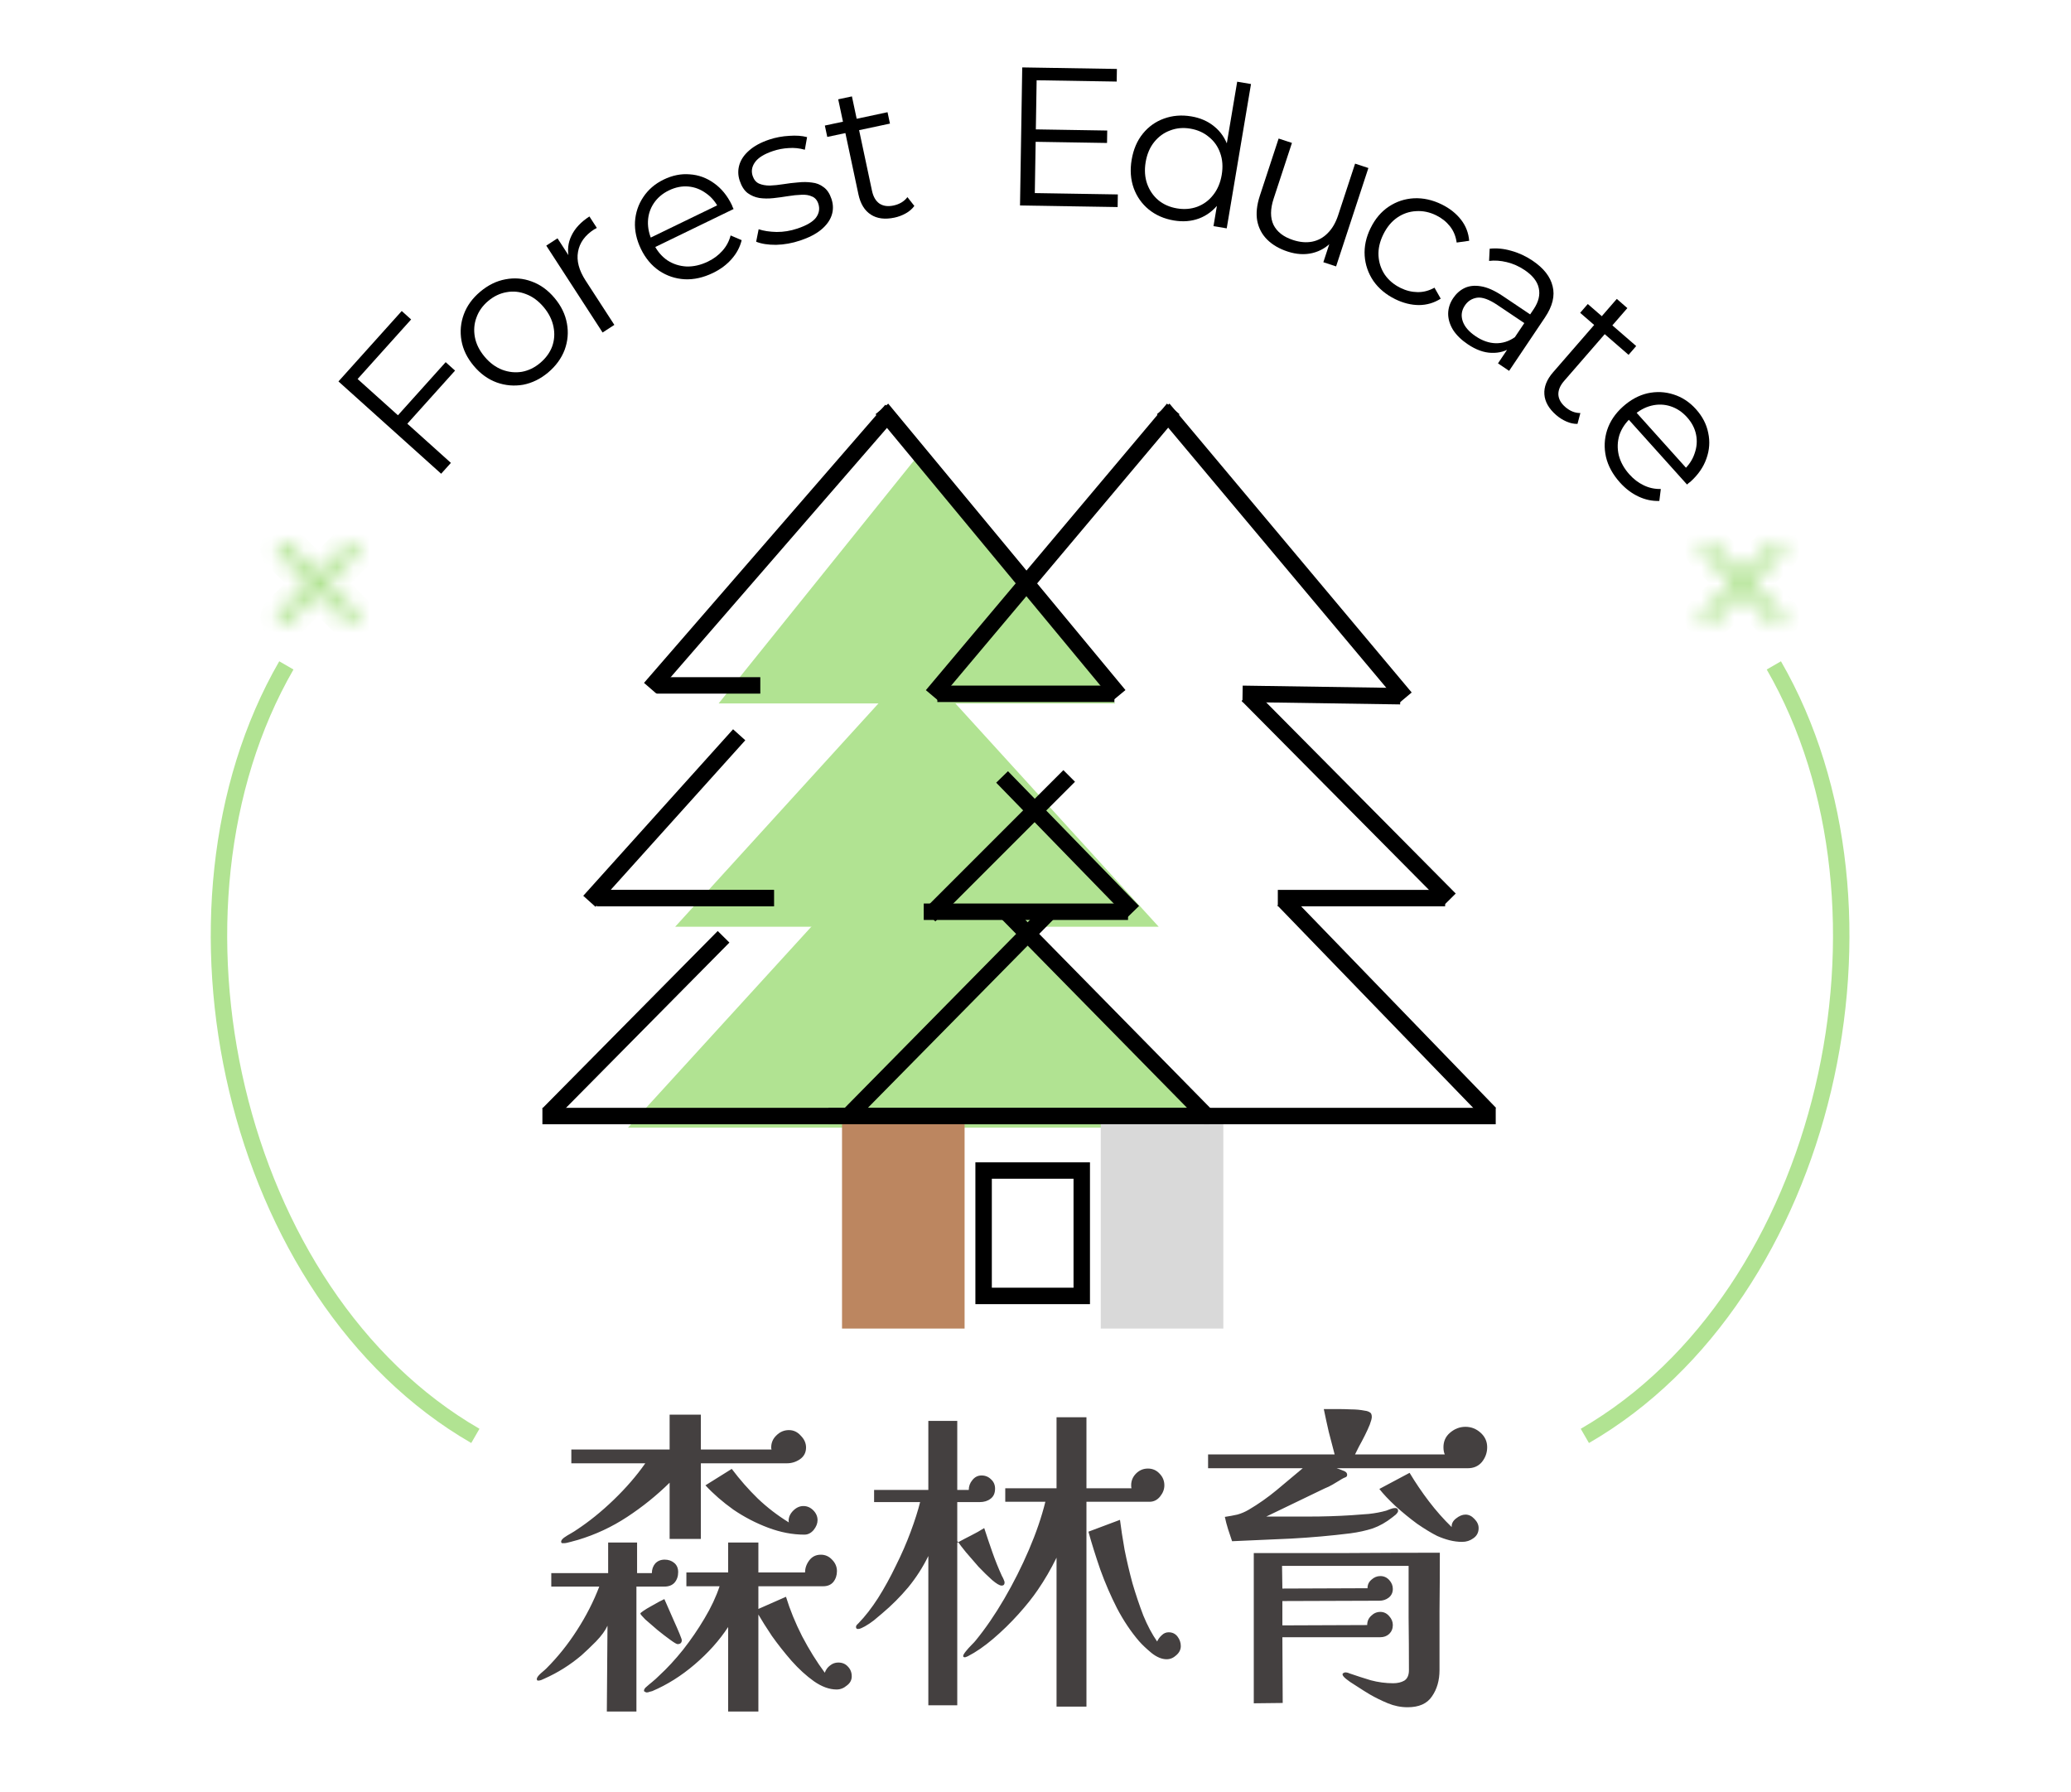 <svg width="126" height="109" viewBox="0 0 126 109" fill="none" xmlns="http://www.w3.org/2000/svg">
<path d="M55.786 27.794L67.851 42.794H43.721L55.786 27.794Z" fill="#B1E392"/>
<path d="M55.786 40.222L70.496 56.379H41.076L55.786 40.222Z" fill="#B1E392"/>
<path d="M55.786 49.336L73.366 68.601H38.205L55.786 49.336Z" fill="#B1E392"/>
<path d="M54.239 24.95L39.559 41.87" stroke="black"/>
<path d="M71.379 24.875L56.712 42.307" stroke="black"/>
<line x1="44.972" y1="44.699" x2="35.857" y2="54.83" stroke="black"/>
<line x1="36.314" y1="54.636" x2="47.086" y2="54.636" stroke="black"/>
<line x1="44.022" y1="56.989" x2="33.355" y2="67.776" stroke="black"/>
<line x1="63.827" y1="55.491" x2="51.585" y2="67.916" stroke="black"/>
<path d="M53.655 24.875L68.088 42.298" stroke="black"/>
<path d="M70.769 24.875L85.504 42.448" stroke="black"/>
<path d="M39.966 41.696L46.257 41.696" stroke="black"/>
<path d="M85.193 42.353L75.598 42.209" stroke="black"/>
<path d="M75.895 42.289L88.212 54.71" stroke="black"/>
<line x1="36.314" y1="54.636" x2="47.086" y2="54.636" stroke="black"/>
<path d="M87.921 54.636H77.743" stroke="black"/>
<path d="M61.29 55.559L73.753 68.24" stroke="black"/>
<path d="M78.084 54.742L90.656 67.739" stroke="black"/>
<line x1="33" y1="67.894" x2="73.6" y2="67.894" stroke="black"/>
<line x1="50.4" y1="67.894" x2="91" y2="67.894" stroke="black"/>
<rect x="51.229" y="68.394" width="7.457" height="12.429" fill="#BC8660"/>
<rect x="66.971" y="68.394" width="7.457" height="12.429" fill="#D9D9D9"/>
<rect x="59.843" y="71.208" width="5.971" height="7.629" stroke="black"/>
<line x1="57.029" y1="42.208" x2="67.8" y2="42.208" stroke="black"/>
<line x1="65.049" y1="47.204" x2="56.553" y2="55.7" stroke="black"/>
<path d="M60.967 47.265L68.942 55.463" stroke="black"/>
<line x1="56.2" y1="55.465" x2="68.629" y2="55.465" stroke="black"/>
<path d="M41.26 95.639C41.26 95.893 41.187 96.106 41.04 96.279C40.893 96.439 40.687 96.519 40.42 96.519H38.72V104.119H36.92L36.96 98.899C36.827 99.193 36.593 99.513 36.26 99.859C35.927 100.193 35.633 100.473 35.38 100.699C34.687 101.286 33.933 101.759 33.12 102.119C33.067 102.146 33.007 102.173 32.94 102.199C32.873 102.226 32.807 102.239 32.74 102.239C32.687 102.239 32.66 102.206 32.66 102.139C32.66 102.059 32.74 101.946 32.9 101.799C33.073 101.653 33.187 101.553 33.24 101.499C33.933 100.806 34.553 100.033 35.1 99.179C35.66 98.313 36.113 97.426 36.46 96.519H33.54V95.699H37V93.839H38.76V95.699H39.66C39.66 95.473 39.727 95.279 39.86 95.119C40.007 94.959 40.2 94.879 40.44 94.879C40.667 94.879 40.86 94.946 41.02 95.079C41.18 95.213 41.26 95.399 41.26 95.639ZM41.48 99.779C41.48 99.939 41.393 100.019 41.22 100.019C41.167 100.019 41.02 99.933 40.78 99.759C40.54 99.586 40.28 99.386 40 99.159C39.72 98.919 39.473 98.706 39.26 98.519C39.06 98.319 38.96 98.199 38.96 98.159C38.96 98.133 39.02 98.079 39.14 97.999C39.273 97.906 39.427 97.813 39.6 97.719C39.787 97.613 39.953 97.519 40.1 97.439C40.26 97.359 40.367 97.306 40.42 97.279C40.46 97.359 40.533 97.526 40.64 97.779C40.747 98.033 40.867 98.306 41 98.599C41.133 98.893 41.247 99.153 41.34 99.379C41.433 99.606 41.48 99.739 41.48 99.779ZM51.82 101.979C51.82 102.206 51.72 102.393 51.52 102.539C51.333 102.699 51.127 102.779 50.9 102.779C50.46 102.779 50 102.613 49.52 102.279C49.053 101.946 48.6 101.533 48.16 101.039C47.72 100.533 47.32 100.026 46.96 99.519C46.613 98.999 46.34 98.566 46.14 98.219V104.119H44.3V98.979C43.767 99.793 43.087 100.553 42.26 101.259C41.447 101.953 40.587 102.493 39.68 102.879C39.627 102.893 39.573 102.906 39.52 102.919C39.467 102.946 39.407 102.959 39.34 102.959C39.313 102.959 39.28 102.946 39.24 102.919C39.2 102.906 39.18 102.886 39.18 102.859C39.18 102.793 39.213 102.726 39.28 102.659C39.413 102.539 39.547 102.426 39.68 102.319C39.827 102.199 39.967 102.073 40.1 101.939C40.593 101.486 41.08 100.959 41.56 100.359C42.04 99.746 42.473 99.113 42.86 98.459C43.26 97.793 43.567 97.139 43.78 96.499H41.76V95.659H44.3V93.839H46.14V95.659H48.98C48.98 95.393 49.067 95.146 49.24 94.919C49.413 94.693 49.647 94.579 49.94 94.579C50.207 94.579 50.433 94.679 50.62 94.879C50.82 95.079 50.92 95.313 50.92 95.579C50.92 95.833 50.847 96.053 50.7 96.239C50.553 96.413 50.347 96.499 50.08 96.499H46.14V97.879L47.82 97.139C48.06 97.926 48.387 98.726 48.8 99.539C49.227 100.353 49.687 101.093 50.18 101.759C50.247 101.573 50.353 101.426 50.5 101.319C50.647 101.199 50.813 101.139 51 101.139C51.24 101.139 51.433 101.219 51.58 101.379C51.74 101.539 51.82 101.739 51.82 101.979ZM49.04 88.059C49.04 88.366 48.913 88.606 48.66 88.779C48.42 88.939 48.16 89.019 47.88 89.019H42.64V93.619H40.74V90.199C39.953 90.973 39.093 91.666 38.16 92.279C37.227 92.893 36.227 93.359 35.16 93.679C35.067 93.706 34.92 93.746 34.72 93.799C34.533 93.853 34.4 93.879 34.32 93.879C34.293 93.879 34.253 93.879 34.2 93.879C34.16 93.866 34.14 93.833 34.14 93.779C34.14 93.713 34.2 93.633 34.32 93.539C34.453 93.446 34.593 93.359 34.74 93.279C34.9 93.186 35.007 93.119 35.06 93.079C35.833 92.573 36.593 91.959 37.34 91.239C38.087 90.519 38.727 89.779 39.26 89.019H34.76V88.179H40.74V86.059H42.64V88.179H46.94C46.94 88.153 46.933 88.133 46.92 88.119C46.92 88.093 46.92 88.073 46.92 88.059C46.92 87.766 47.027 87.519 47.24 87.319C47.453 87.106 47.707 86.999 48 86.999C48.28 86.999 48.52 87.113 48.72 87.339C48.933 87.553 49.04 87.793 49.04 88.059ZM49.74 92.479C49.74 92.679 49.66 92.879 49.5 93.079C49.34 93.266 49.153 93.359 48.94 93.359C48.22 93.359 47.487 93.219 46.74 92.939C45.993 92.659 45.287 92.293 44.62 91.839C43.967 91.373 43.4 90.879 42.92 90.359L44.52 89.359C45.013 90.013 45.54 90.613 46.1 91.159C46.673 91.706 47.307 92.193 48 92.619C47.987 92.593 47.98 92.559 47.98 92.519C47.98 92.293 48.073 92.086 48.26 91.899C48.447 91.713 48.653 91.619 48.88 91.619C49.107 91.619 49.307 91.706 49.48 91.879C49.653 92.053 49.74 92.253 49.74 92.479ZM61.12 96.259C61.12 96.393 61.06 96.459 60.94 96.459C60.82 96.459 60.627 96.346 60.36 96.119C60.107 95.893 59.833 95.626 59.54 95.319C59.26 94.999 59 94.699 58.76 94.419C58.533 94.139 58.38 93.939 58.3 93.819L58.24 93.859V103.739H56.48V94.659C56.147 95.339 55.74 95.973 55.26 96.559C54.78 97.133 54.247 97.666 53.66 98.159C53.5 98.293 53.333 98.433 53.16 98.579C52.987 98.713 52.807 98.833 52.62 98.939C52.567 98.966 52.5 98.999 52.42 99.039C52.34 99.079 52.267 99.099 52.2 99.099C52.12 99.099 52.08 99.059 52.08 98.979C52.08 98.926 52.1 98.879 52.14 98.839C52.18 98.799 52.213 98.766 52.24 98.739C52.64 98.326 53.033 97.819 53.42 97.219C53.807 96.606 54.167 95.953 54.5 95.259C54.847 94.566 55.147 93.879 55.4 93.199C55.653 92.519 55.847 91.913 55.98 91.379H53.18V90.639H56.48V86.439H58.24V90.639H58.94C58.94 90.413 59.013 90.213 59.16 90.039C59.307 89.853 59.493 89.759 59.72 89.759C59.947 89.759 60.14 89.839 60.3 89.999C60.46 90.146 60.54 90.333 60.54 90.559C60.54 90.839 60.447 91.046 60.26 91.179C60.087 91.313 59.867 91.379 59.6 91.379H58.24V93.759L58.3 93.819C58.567 93.673 58.833 93.533 59.1 93.399C59.367 93.266 59.627 93.119 59.88 92.959C60.04 93.453 60.207 93.946 60.38 94.439C60.553 94.933 60.747 95.413 60.96 95.879C60.987 95.919 61.02 95.986 61.06 96.079C61.1 96.173 61.12 96.233 61.12 96.259ZM70.84 90.359C70.84 90.599 70.753 90.826 70.58 91.039C70.407 91.253 70.193 91.359 69.94 91.359H66.1V103.819H64.28V94.759C63.933 95.466 63.553 96.119 63.14 96.719C62.833 97.173 62.44 97.666 61.96 98.199C61.48 98.733 60.967 99.233 60.42 99.699C59.887 100.153 59.373 100.506 58.88 100.759C58.853 100.773 58.82 100.786 58.78 100.799C58.753 100.813 58.727 100.819 58.7 100.819C58.633 100.819 58.6 100.793 58.6 100.739C58.6 100.686 58.653 100.593 58.76 100.459C58.867 100.326 58.98 100.199 59.1 100.079C59.233 99.946 59.32 99.853 59.36 99.799C59.96 99.066 60.54 98.219 61.1 97.259C61.66 96.299 62.16 95.306 62.6 94.279C63.04 93.253 63.373 92.279 63.6 91.359H61.16V90.539H64.28V86.219H66.1V90.539H68.84C68.827 90.499 68.82 90.439 68.82 90.359C68.82 90.079 68.92 89.839 69.12 89.639C69.32 89.439 69.56 89.339 69.84 89.339C70.12 89.339 70.353 89.439 70.54 89.639C70.74 89.839 70.84 90.079 70.84 90.359ZM71.84 100.139C71.84 100.353 71.747 100.539 71.56 100.699C71.387 100.859 71.193 100.939 70.98 100.939C70.687 100.939 70.38 100.813 70.06 100.559C69.74 100.293 69.487 100.053 69.3 99.839C68.807 99.266 68.36 98.599 67.96 97.839C67.573 97.079 67.233 96.293 66.94 95.479C66.66 94.666 66.42 93.899 66.22 93.179L68.14 92.459C68.207 92.993 68.3 93.599 68.42 94.279C68.553 94.946 68.713 95.626 68.9 96.319C69.1 96.999 69.32 97.653 69.56 98.279C69.813 98.893 70.093 99.419 70.4 99.859C70.467 99.713 70.56 99.586 70.68 99.479C70.8 99.359 70.94 99.299 71.1 99.299C71.327 99.299 71.507 99.386 71.64 99.559C71.773 99.733 71.84 99.926 71.84 100.139ZM87.6 94.459C87.6 95.646 87.593 96.839 87.58 98.039C87.58 99.226 87.58 100.413 87.58 101.599C87.58 102.226 87.427 102.759 87.12 103.199C86.827 103.639 86.333 103.859 85.64 103.859C85.227 103.859 84.827 103.779 84.44 103.619C84.053 103.459 83.687 103.279 83.34 103.079C83.273 103.039 83.153 102.966 82.98 102.859C82.807 102.753 82.62 102.633 82.42 102.499C82.22 102.379 82.047 102.259 81.9 102.139C81.753 102.019 81.68 101.926 81.68 101.859C81.68 101.819 81.7 101.793 81.74 101.779C81.78 101.753 81.813 101.739 81.84 101.739C81.933 101.739 82.02 101.759 82.1 101.799C82.527 101.946 82.96 102.086 83.4 102.219C83.853 102.339 84.307 102.399 84.76 102.399C85.027 102.399 85.253 102.346 85.44 102.239C85.627 102.119 85.72 101.906 85.72 101.599C85.72 100.533 85.713 99.473 85.7 98.419C85.7 97.366 85.7 96.313 85.7 95.259H78L78.02 96.639L83.2 96.619C83.2 96.406 83.28 96.233 83.44 96.099C83.6 95.953 83.78 95.879 83.98 95.879C84.193 95.879 84.373 95.959 84.52 96.119C84.667 96.279 84.74 96.459 84.74 96.659C84.74 96.886 84.653 97.066 84.48 97.199C84.32 97.319 84.133 97.379 83.92 97.379L78.02 97.399V98.879L83.18 98.859C83.18 98.633 83.26 98.446 83.42 98.299C83.58 98.139 83.767 98.059 83.98 98.059C84.193 98.059 84.373 98.146 84.52 98.319C84.667 98.479 84.74 98.659 84.74 98.859C84.74 99.073 84.667 99.253 84.52 99.399C84.373 99.533 84.193 99.599 83.98 99.599H78.02L78.04 103.599L76.28 103.619V94.479C78.173 94.479 80.06 94.479 81.94 94.479C83.82 94.466 85.707 94.459 87.6 94.459ZM90.48 88.039C90.48 88.373 90.373 88.673 90.16 88.939C89.947 89.193 89.66 89.319 89.3 89.319H81.32C81.413 89.346 81.54 89.393 81.7 89.459C81.873 89.513 81.96 89.599 81.96 89.719C81.96 89.786 81.933 89.833 81.88 89.859C81.84 89.873 81.793 89.893 81.74 89.919C81.66 89.959 81.58 90.006 81.5 90.059C81.433 90.099 81.367 90.139 81.3 90.179C81.153 90.273 81 90.359 80.84 90.439C80.68 90.506 80.52 90.579 80.36 90.659C79.813 90.926 79.26 91.193 78.7 91.459C78.14 91.726 77.587 91.993 77.04 92.259C77.907 92.259 78.767 92.259 79.62 92.259C80.487 92.259 81.347 92.233 82.2 92.179C82.547 92.153 82.907 92.126 83.28 92.099C83.653 92.059 84.007 91.993 84.34 91.899C84.42 91.873 84.507 91.839 84.6 91.799C84.707 91.759 84.8 91.739 84.88 91.739C85 91.739 85.06 91.799 85.06 91.919C85.06 91.973 85.013 92.046 84.92 92.139C84.827 92.219 84.76 92.273 84.72 92.299C84.333 92.606 83.933 92.833 83.52 92.979C83.107 93.113 82.653 93.213 82.16 93.279C80.973 93.426 79.773 93.533 78.56 93.599C77.36 93.653 76.16 93.706 74.96 93.759C74.88 93.519 74.8 93.279 74.72 93.039C74.64 92.786 74.573 92.533 74.52 92.279C74.787 92.239 75.04 92.193 75.28 92.139C75.52 92.073 75.753 91.973 75.98 91.839C76.567 91.493 77.127 91.099 77.66 90.659C78.207 90.206 78.74 89.759 79.26 89.319H73.5V88.479H81.2C81.08 88.013 80.96 87.553 80.84 87.099C80.733 86.633 80.633 86.173 80.54 85.719H81.38C81.647 85.719 81.92 85.726 82.2 85.739C82.493 85.739 82.773 85.766 83.04 85.819C83.16 85.833 83.26 85.866 83.34 85.919C83.42 85.959 83.46 86.053 83.46 86.199C83.46 86.293 83.42 86.446 83.34 86.659C83.26 86.859 83.16 87.079 83.04 87.319C82.92 87.559 82.8 87.786 82.68 87.999C82.573 88.213 82.493 88.373 82.44 88.479H87.9C87.847 88.359 87.82 88.213 87.82 88.039C87.82 87.679 87.953 87.386 88.22 87.159C88.5 86.919 88.813 86.799 89.16 86.799C89.507 86.799 89.813 86.919 90.08 87.159C90.347 87.399 90.48 87.693 90.48 88.039ZM89.96 92.959C89.96 93.226 89.853 93.433 89.64 93.579C89.44 93.726 89.213 93.799 88.96 93.799C88.707 93.799 88.447 93.766 88.18 93.699C87.927 93.633 87.68 93.546 87.44 93.439C87.093 93.266 86.687 93.019 86.22 92.699C85.767 92.366 85.327 92.006 84.9 91.619C84.487 91.233 84.16 90.886 83.92 90.579L85.76 89.599C86.12 90.199 86.513 90.779 86.94 91.339C87.367 91.899 87.827 92.419 88.32 92.899C88.307 92.699 88.393 92.526 88.58 92.379C88.78 92.219 88.973 92.139 89.16 92.139C89.36 92.139 89.54 92.226 89.7 92.399C89.873 92.573 89.96 92.759 89.96 92.959Z" fill="#444040"/>
<path d="M24.147 25.334L27.115 22.032L27.686 22.545L24.718 25.848L24.147 25.334ZM27.433 28.159L26.84 28.819L20.592 23.204L24.442 18.92L25.013 19.434L21.757 23.057L27.433 28.159Z" fill="black"/>
<path d="M33.348 22.661C32.882 23.052 32.375 23.3 31.827 23.406C31.279 23.5 30.744 23.454 30.221 23.267C29.692 23.073 29.227 22.738 28.826 22.26C28.419 21.776 28.169 21.261 28.074 20.713C27.98 20.165 28.029 19.633 28.221 19.116C28.413 18.599 28.745 18.142 29.217 17.746C29.695 17.344 30.205 17.093 30.747 16.993C31.296 16.887 31.829 16.93 32.346 17.123C32.869 17.31 33.334 17.646 33.74 18.13C34.142 18.607 34.392 19.123 34.492 19.677C34.593 20.219 34.546 20.755 34.353 21.283C34.154 21.805 33.819 22.264 33.348 22.661ZM32.861 22.082C33.21 21.788 33.455 21.452 33.596 21.072C33.732 20.687 33.758 20.289 33.674 19.878C33.591 19.457 33.393 19.059 33.079 18.685C32.76 18.306 32.402 18.042 32.006 17.894C31.616 17.741 31.223 17.701 30.824 17.774C30.421 17.842 30.048 18.02 29.705 18.308C29.362 18.596 29.123 18.933 28.987 19.319C28.846 19.698 28.815 20.096 28.892 20.511C28.97 20.927 29.168 21.325 29.487 21.704C29.801 22.078 30.159 22.342 30.56 22.496C30.956 22.643 31.355 22.684 31.759 22.617C32.157 22.543 32.525 22.365 32.861 22.082Z" fill="black"/>
<path d="M36.662 20.228L33.235 14.942L33.919 14.498L34.853 15.938L34.619 15.732C34.506 15.233 34.556 14.767 34.77 14.332C34.98 13.891 35.343 13.503 35.86 13.168L36.31 13.863C36.284 13.88 36.257 13.898 36.23 13.915C36.199 13.926 36.17 13.94 36.143 13.957C35.586 14.318 35.261 14.773 35.167 15.319C35.069 15.86 35.223 16.442 35.627 17.066L37.377 19.764L36.662 20.228Z" fill="black"/>
<path d="M43.383 16.602C42.793 16.888 42.215 17.017 41.65 16.989C41.081 16.954 40.567 16.781 40.105 16.471C39.64 16.154 39.272 15.715 38.999 15.154C38.727 14.592 38.605 14.038 38.633 13.491C38.668 12.941 38.835 12.442 39.134 11.994C39.437 11.536 39.85 11.18 40.376 10.925C40.908 10.667 41.439 10.56 41.968 10.606C42.501 10.641 42.993 10.821 43.443 11.145C43.89 11.461 44.252 11.904 44.527 12.473C44.545 12.508 44.56 12.55 44.574 12.597C44.592 12.633 44.611 12.672 44.632 12.715L39.698 15.109L39.42 14.536L43.944 12.342L43.752 12.715C43.553 12.305 43.286 11.985 42.953 11.756C42.623 11.516 42.263 11.379 41.874 11.346C41.484 11.312 41.091 11.392 40.695 11.584C40.307 11.772 40.001 12.032 39.779 12.362C39.557 12.692 39.438 13.061 39.422 13.468C39.407 13.876 39.5 14.289 39.702 14.706L39.76 14.825C39.969 15.257 40.248 15.593 40.596 15.833C40.947 16.063 41.338 16.189 41.767 16.212C42.2 16.225 42.635 16.124 43.075 15.911C43.42 15.744 43.711 15.527 43.946 15.262C44.189 14.993 44.358 14.68 44.451 14.323L45.124 14.61C45.019 15.035 44.814 15.419 44.509 15.762C44.212 16.102 43.836 16.382 43.383 16.602Z" fill="black"/>
<path d="M48.687 14.631C48.194 14.796 47.705 14.883 47.219 14.894C46.731 14.897 46.326 14.834 46.005 14.705L46.156 13.946C46.459 14.047 46.824 14.102 47.249 14.112C47.671 14.114 48.091 14.046 48.508 13.906C49.077 13.716 49.458 13.492 49.65 13.233C49.84 12.968 49.885 12.687 49.786 12.391C49.712 12.171 49.583 12.024 49.398 11.951C49.219 11.868 49.005 11.834 48.757 11.849C48.507 11.857 48.233 11.885 47.938 11.933C47.642 11.982 47.343 12.022 47.042 12.055C46.749 12.086 46.469 12.082 46.203 12.045C45.935 11.999 45.695 11.898 45.482 11.742C45.277 11.583 45.117 11.332 45.003 10.991C44.894 10.665 44.888 10.342 44.984 10.023C45.08 9.704 45.278 9.415 45.579 9.154C45.885 8.883 46.292 8.662 46.8 8.492C47.187 8.363 47.592 8.287 48.014 8.264C48.434 8.233 48.797 8.259 49.103 8.342L48.967 9.109C48.641 9.016 48.313 8.982 47.984 9.007C47.653 9.025 47.336 9.085 47.032 9.187C46.493 9.367 46.127 9.595 45.932 9.871C45.743 10.136 45.696 10.413 45.792 10.702C45.868 10.929 45.996 11.085 46.176 11.168C46.363 11.249 46.584 11.289 46.837 11.289C47.094 11.279 47.368 11.251 47.656 11.205C47.952 11.157 48.248 11.121 48.544 11.098C48.845 11.065 49.128 11.067 49.394 11.105C49.665 11.132 49.903 11.226 50.108 11.385C50.318 11.534 50.477 11.772 50.586 12.098C50.703 12.447 50.706 12.784 50.595 13.107C50.489 13.421 50.274 13.712 49.95 13.981C49.632 14.239 49.211 14.456 48.687 14.631Z" fill="black"/>
<path d="M54.418 13.239C53.839 13.362 53.36 13.301 52.98 13.054C52.601 12.808 52.35 12.399 52.228 11.828L50.997 6.042L51.831 5.864L53.052 11.604C53.129 11.964 53.278 12.222 53.499 12.38C53.729 12.535 54.016 12.576 54.36 12.503C54.727 12.425 55.01 12.254 55.208 11.992L55.629 12.528C55.496 12.711 55.32 12.863 55.1 12.984C54.888 13.102 54.661 13.188 54.418 13.239ZM50.331 8.33L50.184 7.638L53.998 6.826L54.145 7.519L50.331 8.33Z" fill="black"/>
<path d="M62.925 7.869L67.364 7.941L67.352 8.697L62.912 8.625L62.925 7.869ZM62.958 11.746L68.009 11.828L67.997 12.596L62.058 12.5L62.193 4.101L67.952 4.194L67.94 4.962L63.069 4.883L62.958 11.746Z" fill="black"/>
<path d="M71.417 13.412C70.825 13.312 70.316 13.089 69.887 12.741C69.467 12.394 69.162 11.962 68.974 11.443C68.787 10.917 68.745 10.342 68.85 9.719C68.956 9.088 69.183 8.558 69.531 8.13C69.879 7.702 70.308 7.397 70.817 7.214C71.335 7.026 71.891 6.981 72.482 7.081C73.026 7.172 73.491 7.376 73.876 7.693C74.269 8.01 74.552 8.427 74.724 8.943C74.906 9.452 74.94 10.046 74.826 10.724C74.713 11.395 74.491 11.945 74.159 12.376C73.827 12.807 73.423 13.113 72.946 13.292C72.479 13.465 71.969 13.505 71.417 13.412ZM71.602 12.676C72.043 12.751 72.454 12.718 72.835 12.58C73.224 12.434 73.548 12.197 73.806 11.867C74.074 11.531 74.248 11.122 74.329 10.641C74.412 10.152 74.381 9.708 74.237 9.311C74.1 8.915 73.871 8.588 73.549 8.331C73.237 8.068 72.86 7.899 72.418 7.825C71.984 7.752 71.576 7.788 71.195 7.935C70.814 8.074 70.491 8.308 70.225 8.636C69.959 8.964 69.784 9.373 69.702 9.862C69.621 10.344 69.652 10.787 69.795 11.192C69.939 11.589 70.167 11.92 70.48 12.183C70.794 12.439 71.168 12.603 71.602 12.676ZM73.829 13.757L74.144 11.887L74.438 10.647L74.53 9.372L75.271 4.97L76.111 5.112L74.634 13.892L73.829 13.757Z" fill="black"/>
<path d="M78.339 15.302C77.83 15.135 77.417 14.894 77.099 14.579C76.781 14.264 76.578 13.882 76.49 13.432C76.41 12.985 76.463 12.476 76.65 11.906L77.792 8.428L78.602 8.694L77.49 12.08C77.28 12.719 77.278 13.252 77.482 13.682C77.696 14.106 78.089 14.411 78.659 14.598C79.077 14.736 79.465 14.771 79.824 14.703C80.193 14.631 80.511 14.457 80.778 14.183C81.053 13.911 81.265 13.547 81.414 13.091L82.444 9.955L83.253 10.221L81.288 16.207L80.513 15.952L81.052 14.31L81.08 14.648C80.745 15.027 80.335 15.275 79.85 15.394C79.375 15.507 78.871 15.477 78.339 15.302Z" fill="black"/>
<path d="M84.885 18.199C84.325 17.923 83.882 17.554 83.557 17.091C83.243 16.625 83.066 16.114 83.027 15.56C82.991 14.998 83.11 14.438 83.386 13.878C83.665 13.31 84.035 12.873 84.499 12.566C84.962 12.259 85.472 12.091 86.03 12.062C86.595 12.037 87.158 12.162 87.718 12.437C88.199 12.674 88.587 12.981 88.883 13.358C89.179 13.735 89.346 14.165 89.385 14.648L88.624 14.755C88.571 14.373 88.435 14.043 88.215 13.765C87.995 13.487 87.716 13.266 87.379 13.1C86.977 12.902 86.568 12.817 86.153 12.845C85.742 12.866 85.362 12.995 85.013 13.233C84.664 13.472 84.38 13.814 84.161 14.259C83.942 14.704 83.845 15.137 83.869 15.56C83.894 15.982 84.021 16.365 84.252 16.711C84.487 17.049 84.806 17.317 85.208 17.515C85.545 17.681 85.891 17.766 86.245 17.771C86.6 17.776 86.942 17.686 87.274 17.501L87.654 18.169C87.251 18.426 86.809 18.556 86.326 18.559C85.846 18.555 85.366 18.435 84.885 18.199Z" fill="black"/>
<path d="M91.138 22.105L91.914 20.95L92.011 20.741L93.309 18.808C93.608 18.363 93.711 17.936 93.619 17.528C93.534 17.124 93.246 16.756 92.754 16.426C92.416 16.199 92.056 16.039 91.674 15.947C91.293 15.855 90.934 15.83 90.596 15.873L90.632 15.131C91.049 15.084 91.484 15.125 91.936 15.255C92.393 15.379 92.827 15.579 93.239 15.856C93.916 16.311 94.324 16.83 94.462 17.414C94.611 17.996 94.456 18.629 93.996 19.313L91.815 22.561L91.138 22.105ZM89.301 20.944C88.909 20.681 88.61 20.389 88.402 20.066C88.206 19.741 88.107 19.415 88.106 19.087C88.109 18.752 88.211 18.435 88.412 18.136C88.595 17.863 88.823 17.66 89.096 17.526C89.381 17.389 89.714 17.352 90.095 17.416C90.488 17.477 90.933 17.675 91.431 18.009L93.234 19.22L92.88 19.748L91.097 18.551C90.592 18.212 90.18 18.065 89.86 18.111C89.547 18.161 89.301 18.318 89.123 18.584C88.922 18.883 88.878 19.2 88.99 19.535C89.102 19.871 89.367 20.179 89.785 20.46C90.184 20.728 90.586 20.868 90.992 20.88C91.409 20.89 91.8 20.768 92.165 20.512L91.996 21.107C91.632 21.363 91.214 21.482 90.744 21.465C90.28 21.453 89.799 21.279 89.301 20.944Z" fill="black"/>
<path d="M94.678 25.249C94.231 24.861 93.992 24.441 93.96 23.989C93.928 23.538 94.104 23.092 94.487 22.651L98.366 18.184L99.009 18.743L95.162 23.173C94.92 23.451 94.804 23.726 94.811 23.998C94.825 24.274 94.965 24.528 95.231 24.759C95.515 25.006 95.821 25.129 96.15 25.128L95.975 25.787C95.749 25.792 95.521 25.742 95.293 25.639C95.07 25.542 94.866 25.412 94.678 25.249ZM96.137 19.03L96.601 18.495L99.546 21.052L99.082 21.587L96.137 19.03Z" fill="black"/>
<path d="M98.558 29.352C98.12 28.864 97.836 28.345 97.707 27.794C97.583 27.238 97.607 26.695 97.777 26.166C97.952 25.632 98.272 25.156 98.737 24.739C99.201 24.322 99.699 24.051 100.233 23.926C100.772 23.808 101.297 23.83 101.81 23.994C102.334 24.157 102.791 24.457 103.181 24.891C103.577 25.331 103.826 25.812 103.928 26.333C104.042 26.855 104.006 27.377 103.819 27.899C103.639 28.416 103.313 28.886 102.843 29.309C102.814 29.335 102.778 29.362 102.737 29.388C102.707 29.415 102.675 29.444 102.639 29.476L98.973 25.397L99.446 24.972L102.807 28.712L102.395 28.63C102.734 28.326 102.968 27.981 103.096 27.597C103.235 27.214 103.267 26.83 103.191 26.447C103.116 26.063 102.931 25.707 102.637 25.38C102.348 25.059 102.014 24.837 101.635 24.715C101.257 24.593 100.869 24.581 100.473 24.678C100.077 24.776 99.706 24.98 99.361 25.291L99.263 25.379C98.906 25.7 98.66 26.06 98.526 26.461C98.402 26.862 98.389 27.272 98.486 27.691C98.593 28.11 98.81 28.501 99.137 28.864C99.393 29.15 99.682 29.369 100.002 29.522C100.328 29.681 100.675 29.756 101.044 29.748L100.954 30.474C100.517 30.49 100.091 30.399 99.677 30.202C99.268 30.01 98.895 29.727 98.558 29.352Z" fill="black"/>
<path d="M107.921 40.479C116.457 55.264 111.206 78.816 96.422 87.352" stroke="#B1E392"/>
<mask id="path-43-inside-1_16_82" fill="white">
<path d="M106.588 35.479L108.379 33.692C108.458 33.613 108.502 33.507 108.502 33.396C108.502 33.285 108.458 33.179 108.379 33.1C108.301 33.022 108.194 32.978 108.083 32.978C107.972 32.978 107.866 33.022 107.788 33.1L106 34.892L104.213 33.1C104.134 33.022 104.028 32.978 103.917 32.978C103.806 32.978 103.699 33.022 103.621 33.1C103.542 33.179 103.498 33.285 103.498 33.396C103.498 33.507 103.542 33.613 103.621 33.692L105.413 35.479L103.621 37.267C103.582 37.306 103.551 37.352 103.53 37.402C103.509 37.453 103.498 37.508 103.498 37.563C103.498 37.618 103.509 37.672 103.53 37.723C103.551 37.774 103.582 37.82 103.621 37.858C103.66 37.898 103.706 37.928 103.756 37.95C103.807 37.971 103.862 37.982 103.917 37.982C103.972 37.982 104.026 37.971 104.077 37.95C104.128 37.928 104.174 37.898 104.213 37.858L106 36.067L107.788 37.858C107.826 37.898 107.872 37.928 107.923 37.95C107.974 37.971 108.028 37.982 108.083 37.982C108.138 37.982 108.193 37.971 108.244 37.95C108.294 37.928 108.34 37.898 108.379 37.858C108.418 37.82 108.449 37.774 108.47 37.723C108.492 37.672 108.502 37.618 108.502 37.563C108.502 37.508 108.492 37.453 108.47 37.402C108.449 37.352 108.418 37.306 108.379 37.267L106.588 35.479Z"/>
</mask>
<path d="M106.588 35.479L105.881 34.771L105.172 35.479L105.881 36.187L106.588 35.479ZM108.379 33.692L109.085 34.4L109.086 34.399L108.379 33.692ZM108.502 33.396L109.502 33.396L108.502 33.396ZM108.083 32.978V33.978V32.978ZM107.788 33.1L107.08 32.393L107.08 32.394L107.788 33.1ZM106 34.892L105.292 35.598L106 36.308L106.708 35.598L106 34.892ZM104.213 33.1L104.92 32.394L104.92 32.393L104.213 33.1ZM103.917 32.978L103.917 31.978L103.917 32.978ZM103.498 33.396L102.498 33.396L103.498 33.396ZM103.621 33.692L102.914 34.399L102.915 34.4L103.621 33.692ZM105.413 35.479L106.119 36.187L106.828 35.479L106.119 34.771L105.413 35.479ZM103.621 37.267L104.325 37.977L104.327 37.975L103.621 37.267ZM103.621 37.858L104.331 37.154L104.325 37.148L103.621 37.858ZM104.213 37.858L103.505 37.152L103.503 37.154L104.213 37.858ZM106 36.067L106.708 35.361L106 34.651L105.292 35.361L106 36.067ZM107.788 37.858L108.498 37.154L108.495 37.152L107.788 37.858ZM108.379 37.858L107.675 37.148L107.669 37.154L108.379 37.858ZM108.379 37.267L107.673 37.975L107.675 37.977L108.379 37.267ZM107.294 36.187L109.085 34.4L107.673 32.984L105.881 34.771L107.294 36.187ZM109.086 34.399C109.352 34.133 109.502 33.772 109.502 33.396H107.502C107.502 33.242 107.563 33.094 107.672 32.985L109.086 34.399ZM109.502 33.396C109.502 33.02 109.352 32.659 109.086 32.393L107.672 33.807C107.563 33.698 107.502 33.55 107.502 33.396L109.502 33.396ZM109.086 32.393C108.82 32.127 108.46 31.978 108.083 31.978V33.978C107.929 33.978 107.781 33.916 107.672 33.807L109.086 32.393ZM108.083 31.978C107.707 31.978 107.346 32.127 107.08 32.393L108.495 33.807C108.386 33.916 108.238 33.978 108.083 33.978V31.978ZM107.08 32.394L105.292 34.185L106.708 35.598L108.495 33.806L107.08 32.394ZM106.708 34.185L104.92 32.394L103.505 33.806L105.292 35.598L106.708 34.185ZM104.92 32.393C104.654 32.127 104.293 31.978 103.917 31.978L103.917 33.978C103.762 33.978 103.615 33.916 103.505 33.807L104.92 32.393ZM103.917 31.978C103.541 31.978 103.18 32.127 102.914 32.393L104.328 33.807C104.219 33.916 104.071 33.978 103.917 33.978L103.917 31.978ZM102.914 32.393C102.648 32.659 102.498 33.02 102.498 33.396L104.498 33.396C104.498 33.55 104.437 33.698 104.328 33.807L102.914 32.393ZM102.498 33.396C102.498 33.772 102.648 34.133 102.914 34.399L104.328 32.985C104.437 33.094 104.498 33.242 104.498 33.396L102.498 33.396ZM102.915 34.4L104.706 36.187L106.119 34.771L104.327 32.984L102.915 34.4ZM104.706 34.771L102.915 36.559L104.327 37.975L106.119 36.187L104.706 34.771ZM102.917 36.557C102.784 36.688 102.678 36.845 102.607 37.018L104.453 37.787C104.423 37.858 104.38 37.922 104.325 37.977L102.917 36.557ZM102.607 37.018C102.535 37.19 102.498 37.376 102.498 37.563H104.498C104.498 37.64 104.482 37.716 104.453 37.787L102.607 37.018ZM102.498 37.563C102.498 37.75 102.535 37.935 102.607 38.107L104.453 37.338C104.482 37.409 104.498 37.486 104.498 37.563H102.498ZM102.607 38.107C102.678 38.28 102.784 38.437 102.917 38.568L104.325 37.148C104.38 37.203 104.423 37.267 104.453 37.338L102.607 38.107ZM102.911 38.563C103.043 38.695 103.199 38.801 103.372 38.873L104.141 37.027C104.212 37.056 104.277 37.1 104.331 37.154L102.911 38.563ZM103.372 38.873C103.545 38.945 103.73 38.982 103.917 38.982V36.982C103.994 36.982 104.07 36.997 104.141 37.027L103.372 38.873ZM103.917 38.982C104.104 38.982 104.289 38.945 104.462 38.873L103.692 37.027C103.763 36.997 103.84 36.982 103.917 36.982V38.982ZM104.462 38.873C104.634 38.801 104.791 38.695 104.923 38.563L103.503 37.154C103.557 37.1 103.621 37.056 103.692 37.027L104.462 38.873ZM104.92 38.565L106.708 36.773L105.292 35.361L103.505 37.152L104.92 38.565ZM105.292 36.773L107.08 38.565L108.495 37.152L106.708 35.361L105.292 36.773ZM107.078 38.563C107.209 38.695 107.366 38.801 107.539 38.873L108.308 37.027C108.379 37.056 108.443 37.1 108.498 37.154L107.078 38.563ZM107.539 38.873C107.711 38.945 107.896 38.982 108.083 38.982V36.982C108.16 36.982 108.237 36.997 108.308 37.027L107.539 38.873ZM108.083 38.982C108.27 38.982 108.456 38.945 108.628 38.873L107.859 37.027C107.93 36.997 108.006 36.982 108.083 36.982V38.982ZM108.628 38.873C108.801 38.801 108.958 38.695 109.089 38.563L107.669 37.154C107.723 37.1 107.788 37.056 107.859 37.027L108.628 38.873ZM109.083 38.568C109.216 38.437 109.322 38.28 109.394 38.107L107.547 37.338C107.577 37.267 107.62 37.203 107.675 37.148L109.083 38.568ZM109.394 38.107C109.465 37.935 109.502 37.75 109.502 37.563H107.502C107.502 37.486 107.518 37.409 107.547 37.338L109.394 38.107ZM109.502 37.563C109.502 37.376 109.465 37.19 109.394 37.018L107.547 37.787C107.518 37.716 107.502 37.64 107.502 37.563H109.502ZM109.394 37.018C109.322 36.845 109.216 36.688 109.083 36.557L107.675 37.977C107.62 37.923 107.577 37.858 107.547 37.787L109.394 37.018ZM109.085 36.559L107.294 34.771L105.881 36.187L107.673 37.975L109.085 36.559Z" fill="#B1E392" mask="url(#path-43-inside-1_16_82)"/>
<path d="M17.422 40.479C8.886 55.264 14.136 78.816 28.921 87.352" stroke="#B1E392"/>
<mask id="path-46-inside-2_16_82" fill="white">
<path d="M18.755 35.479L16.963 33.692C16.885 33.613 16.841 33.507 16.841 33.396C16.841 33.285 16.885 33.179 16.963 33.1C17.042 33.022 17.148 32.978 17.259 32.978C17.37 32.978 17.476 33.022 17.555 33.1L19.342 34.892L21.13 33.1C21.208 33.022 21.315 32.978 21.426 32.978C21.537 32.978 21.643 33.022 21.721 33.1C21.8 33.179 21.844 33.285 21.844 33.396C21.844 33.507 21.8 33.613 21.721 33.692L19.93 35.479L21.721 37.267C21.761 37.306 21.791 37.352 21.813 37.402C21.834 37.453 21.845 37.508 21.845 37.563C21.845 37.618 21.834 37.672 21.813 37.723C21.791 37.774 21.761 37.82 21.721 37.858C21.683 37.898 21.637 37.928 21.586 37.95C21.535 37.971 21.481 37.982 21.426 37.982C21.371 37.982 21.316 37.971 21.265 37.95C21.215 37.928 21.169 37.898 21.13 37.858L19.342 36.067L17.555 37.858C17.516 37.898 17.47 37.928 17.419 37.95C17.368 37.971 17.314 37.982 17.259 37.982C17.204 37.982 17.149 37.971 17.099 37.95C17.048 37.928 17.002 37.898 16.963 37.858C16.924 37.82 16.893 37.774 16.872 37.723C16.851 37.672 16.84 37.618 16.84 37.563C16.84 37.508 16.851 37.453 16.872 37.402C16.893 37.352 16.924 37.306 16.963 37.267L18.755 35.479Z"/>
</mask>
<path d="M18.755 35.479L19.461 34.771L20.171 35.479L19.461 36.187L18.755 35.479ZM16.963 33.692L16.257 34.4L16.256 34.399L16.963 33.692ZM16.841 33.396L15.841 33.396L16.841 33.396ZM17.259 32.978L17.259 33.978L17.259 32.978ZM17.555 33.1L18.262 32.393L18.263 32.394L17.555 33.1ZM19.342 34.892L20.05 35.598L19.342 36.308L18.634 35.598L19.342 34.892ZM21.13 33.1L20.422 32.394L20.423 32.393L21.13 33.1ZM21.426 32.978L21.426 31.978L21.426 32.978ZM21.844 33.396L22.844 33.396L21.844 33.396ZM21.721 33.692L22.428 34.399L22.428 34.4L21.721 33.692ZM19.93 35.479L19.224 36.187L18.514 35.479L19.224 34.771L19.93 35.479ZM21.721 37.267L21.017 37.977L21.015 37.975L21.721 37.267ZM21.721 37.858L21.011 37.154L21.017 37.148L21.721 37.858ZM21.13 37.858L21.838 37.152L21.84 37.154L21.13 37.858ZM19.342 36.067L18.634 35.361L19.342 34.651L20.05 35.361L19.342 36.067ZM17.555 37.858L16.845 37.154L16.847 37.152L17.555 37.858ZM16.963 37.858L17.667 37.148L17.673 37.154L16.963 37.858ZM16.963 37.267L17.669 37.975L17.667 37.977L16.963 37.267ZM18.049 36.187L16.257 34.4L17.669 32.984L19.461 34.771L18.049 36.187ZM16.256 34.399C15.99 34.133 15.841 33.772 15.841 33.396H17.841C17.841 33.242 17.779 33.094 17.67 32.985L16.256 34.399ZM15.841 33.396C15.841 33.02 15.99 32.659 16.256 32.393L17.67 33.807C17.779 33.698 17.841 33.55 17.841 33.396L15.841 33.396ZM16.256 32.393C16.522 32.127 16.883 31.978 17.259 31.978L17.259 33.978C17.413 33.978 17.561 33.916 17.67 33.807L16.256 32.393ZM17.259 31.978C17.635 31.978 17.996 32.127 18.262 32.393L16.848 33.807C16.957 33.916 17.105 33.978 17.259 33.978V31.978ZM18.263 32.394L20.05 34.185L18.634 35.598L16.847 33.806L18.263 32.394ZM18.634 34.185L20.422 32.394L21.838 33.806L20.05 35.598L18.634 34.185ZM20.423 32.393C20.689 32.127 21.049 31.978 21.426 31.978L21.426 33.978C21.58 33.978 21.728 33.916 21.837 33.807L20.423 32.393ZM21.426 31.978C21.802 31.978 22.163 32.127 22.428 32.393L21.014 33.807C21.123 33.916 21.271 33.978 21.426 33.978L21.426 31.978ZM22.428 32.393C22.695 32.659 22.844 33.02 22.844 33.396L20.844 33.396C20.844 33.55 20.905 33.698 21.014 33.807L22.428 32.393ZM22.844 33.396C22.844 33.772 22.695 34.133 22.428 34.399L21.014 32.985C20.905 33.094 20.844 33.242 20.844 33.396L22.844 33.396ZM22.428 34.4L20.636 36.187L19.224 34.771L21.015 32.984L22.428 34.4ZM20.636 34.771L22.428 36.559L21.015 37.975L19.224 36.187L20.636 34.771ZM22.426 36.557C22.558 36.688 22.664 36.845 22.736 37.018L20.89 37.787C20.919 37.858 20.963 37.922 21.017 37.977L22.426 36.557ZM22.736 37.018C22.808 37.19 22.845 37.376 22.845 37.563H20.845C20.845 37.64 20.86 37.716 20.89 37.787L22.736 37.018ZM22.845 37.563C22.845 37.75 22.808 37.935 22.736 38.107L20.89 37.338C20.86 37.409 20.845 37.486 20.845 37.563H22.845ZM22.736 38.107C22.664 38.28 22.558 38.437 22.426 38.568L21.017 37.148C20.963 37.203 20.919 37.267 20.89 37.338L22.736 38.107ZM22.431 38.563C22.3 38.695 22.143 38.801 21.97 38.873L21.201 37.027C21.13 37.056 21.066 37.1 21.011 37.154L22.431 38.563ZM21.97 38.873C21.798 38.945 21.613 38.982 21.426 38.982V36.982C21.349 36.982 21.272 36.997 21.201 37.027L21.97 38.873ZM21.426 38.982C21.239 38.982 21.053 38.945 20.881 38.873L21.65 37.027C21.579 36.997 21.503 36.982 21.426 36.982V38.982ZM20.881 38.873C20.708 38.801 20.552 38.695 20.42 38.563L21.84 37.154C21.785 37.1 21.721 37.056 21.65 37.027L20.881 38.873ZM20.422 38.565L18.634 36.773L20.05 35.361L21.838 37.152L20.422 38.565ZM20.05 36.773L18.263 38.565L16.847 37.152L18.634 35.361L20.05 36.773ZM18.265 38.563C18.133 38.695 17.976 38.801 17.804 38.873L17.035 37.027C16.963 37.056 16.899 37.1 16.845 37.154L18.265 38.563ZM17.804 38.873C17.631 38.945 17.446 38.982 17.259 38.982V36.982C17.182 36.982 17.106 36.997 17.035 37.027L17.804 38.873ZM17.259 38.982C17.072 38.982 16.887 38.945 16.714 38.873L17.483 37.027C17.412 36.997 17.336 36.982 17.259 36.982V38.982ZM16.714 38.873C16.541 38.801 16.385 38.695 16.253 38.563L17.673 37.154C17.619 37.1 17.554 37.056 17.483 37.027L16.714 38.873ZM16.259 38.568C16.126 38.437 16.021 38.28 15.949 38.107L17.795 37.338C17.765 37.267 17.722 37.203 17.667 37.148L16.259 38.568ZM15.949 38.107C15.877 37.935 15.84 37.75 15.84 37.563H17.84C17.84 37.486 17.825 37.409 17.795 37.338L15.949 38.107ZM15.84 37.563C15.84 37.376 15.877 37.19 15.949 37.018L17.795 37.787C17.825 37.716 17.84 37.64 17.84 37.563H15.84ZM15.949 37.018C16.021 36.845 16.126 36.688 16.259 36.557L17.667 37.977C17.722 37.923 17.765 37.858 17.795 37.787L15.949 37.018ZM16.257 36.559L18.049 34.771L19.461 36.187L17.669 37.975L16.257 36.559Z" fill="#B1E392" mask="url(#path-46-inside-2_16_82)"/>
</svg>
